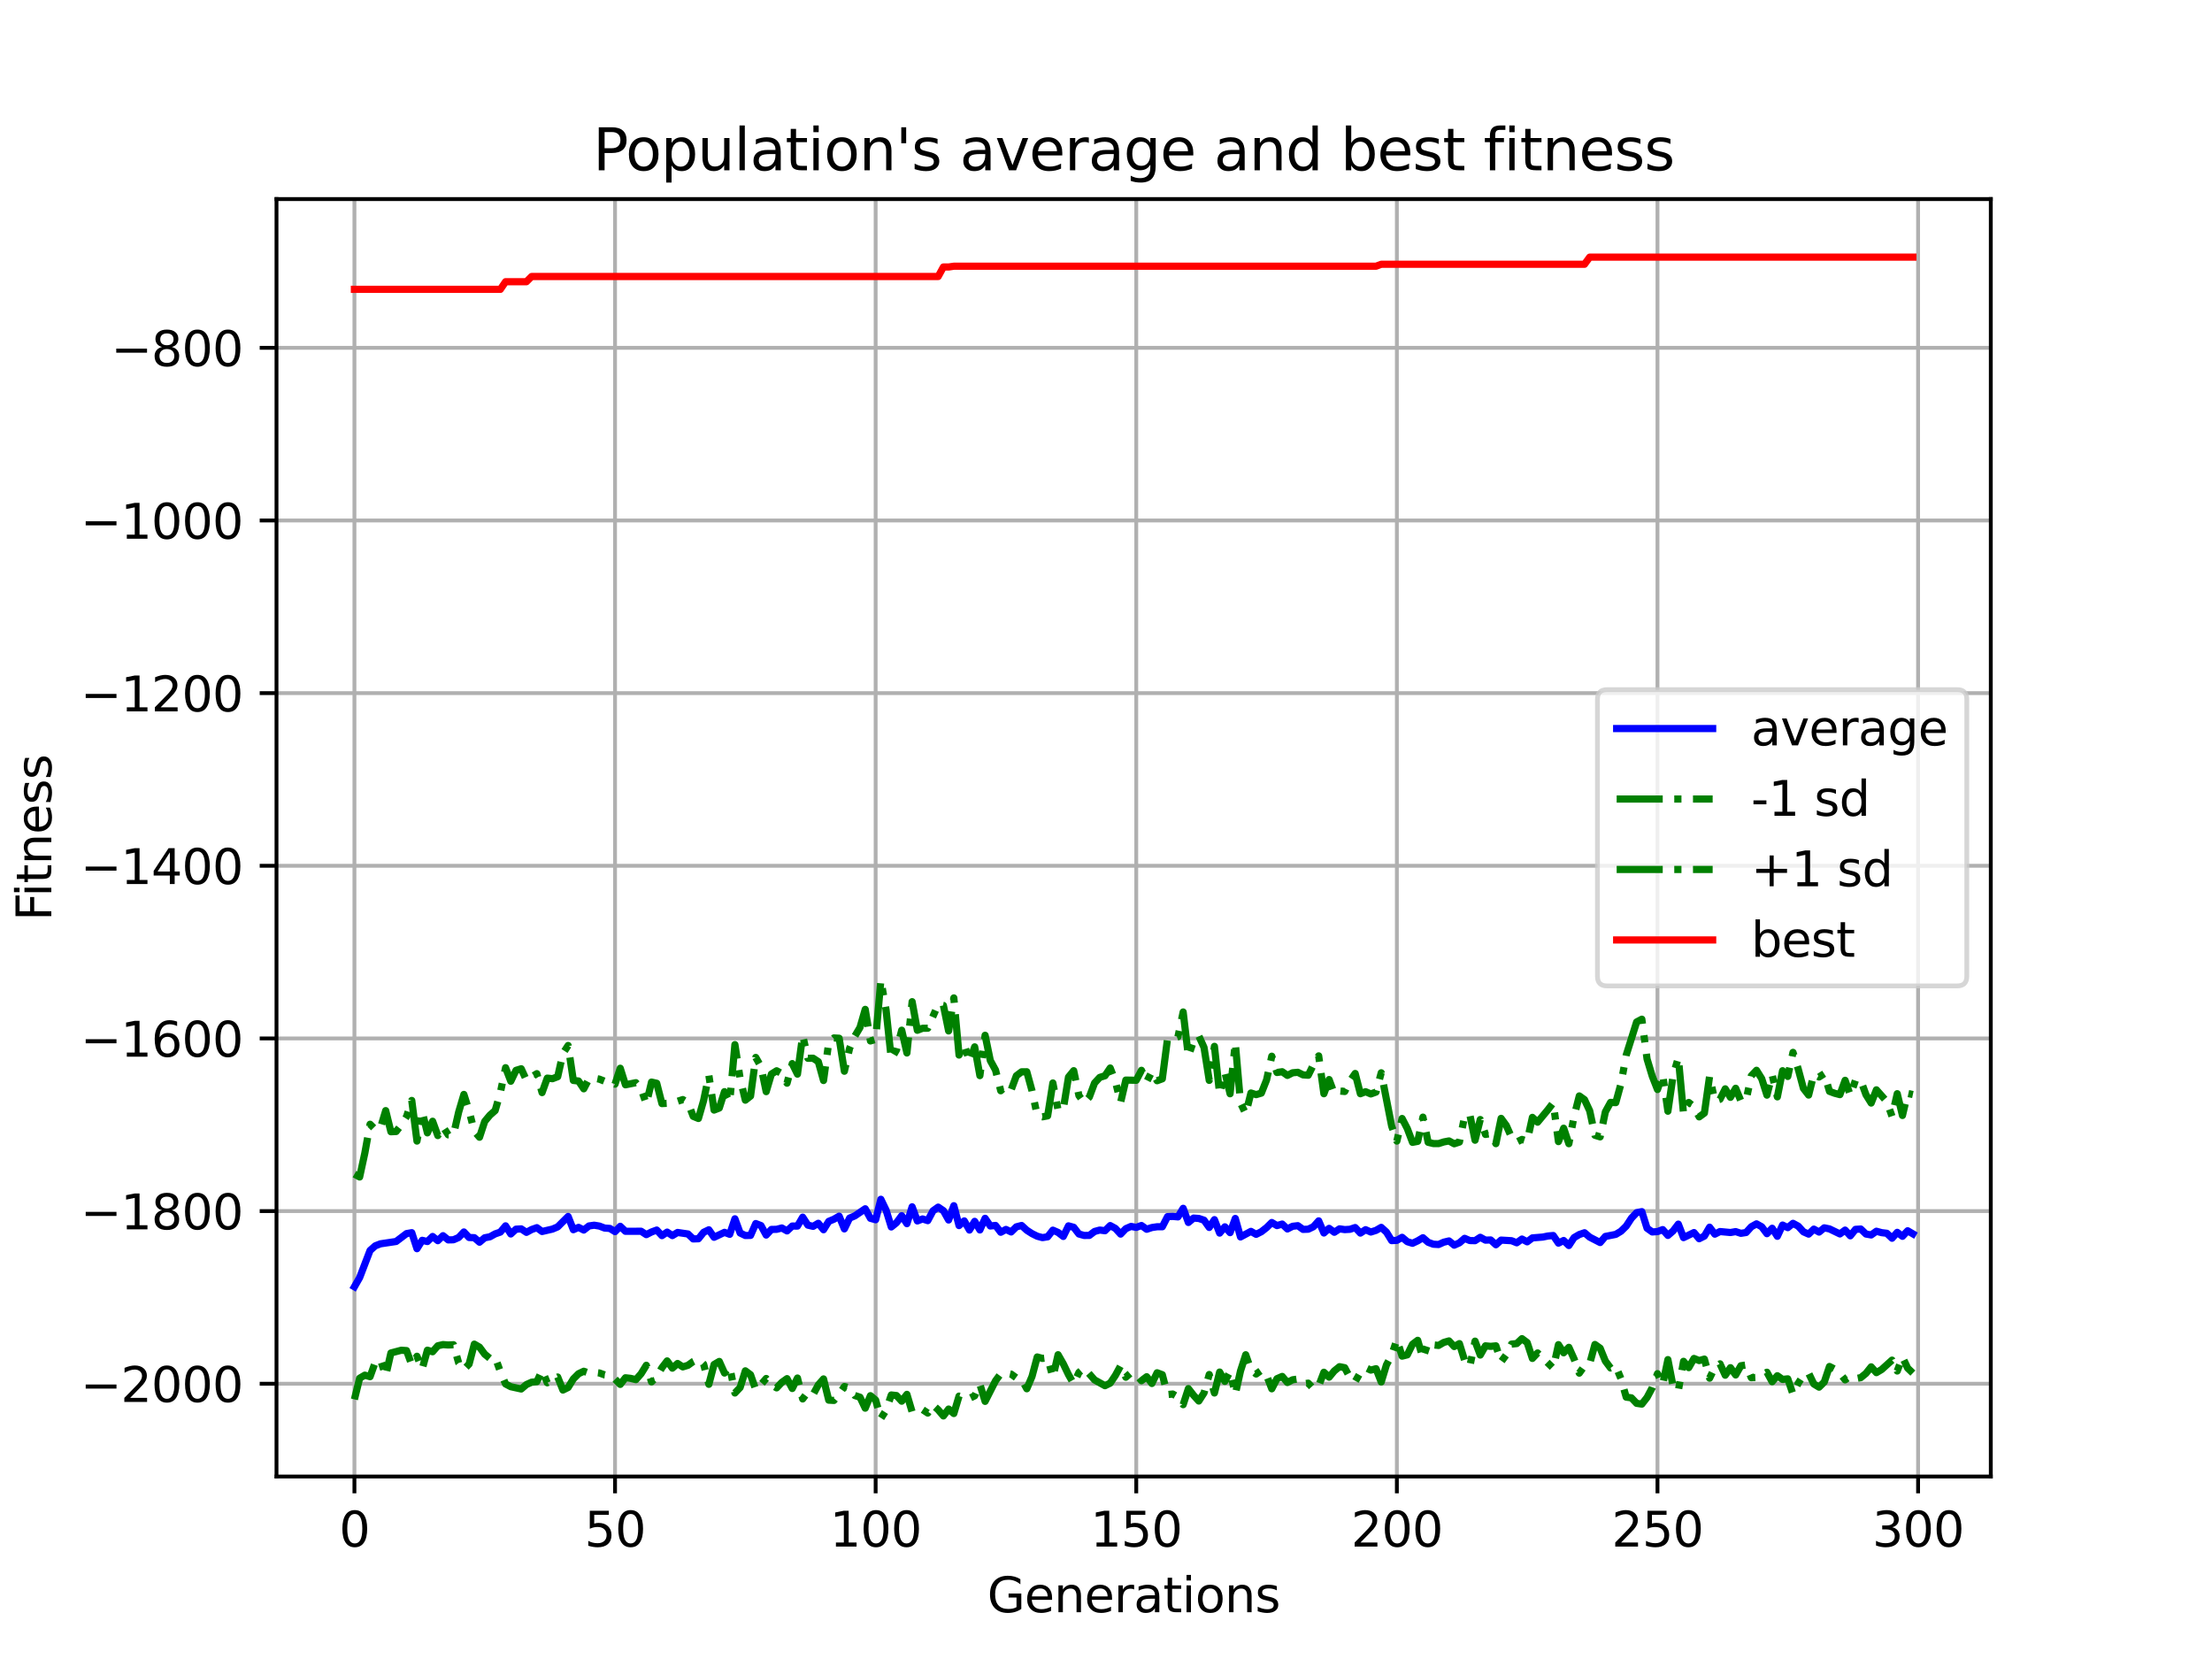 <?xml version="1.0" encoding="utf-8" standalone="no"?>
<!DOCTYPE svg PUBLIC "-//W3C//DTD SVG 1.1//EN"
  "http://www.w3.org/Graphics/SVG/1.1/DTD/svg11.dtd">
<svg xmlns:xlink="http://www.w3.org/1999/xlink" width="460.8pt" height="345.6pt" viewBox="0 0 460.8 345.6" xmlns="http://www.w3.org/2000/svg" version="1.1">
 <defs>
  <style type="text/css">*{stroke-linejoin: round; stroke-linecap: butt}</style>
 </defs>
 <g id="figure_1">
  <g id="patch_1">
   <path d="M 0 345.6 
L 460.8 345.6 
L 460.8 0 
L 0 0 
z
" style="fill: #ffffff"/>
  </g>
  <g id="axes_1">
   <g id="patch_2">
    <path d="M 57.6 307.584 
L 414.72 307.584 
L 414.72 41.472 
L 57.6 41.472 
z
" style="fill: #ffffff"/>
   </g>
   <g id="matplotlib.axis_1">
    <g id="xtick_1">
     <g id="line2d_1">
      <path d="M 73.833 307.584 
L 73.833 41.472 
" clip-path="url(#pfbbfbba1e0)" style="fill: none; stroke: #b0b0b0; stroke-width: 0.8; stroke-linecap: square"/>
     </g>
     <g id="line2d_2">
      <defs>
       <path id="m9f29e72232" d="M 0 0 
L 0 3.5 
" style="stroke: #000000; stroke-width: 0.8"/>
      </defs>
      <g>
       <use xlink:href="#m9f29e72232" x="73.833" y="307.584" style="stroke: #000000; stroke-width: 0.8"/>
      </g>
     </g>
     <g id="text_1">
      <!-- 0 -->
      <g transform="translate(70.651 322.182) scale(0.1 -0.1)">
       <defs>
        <path id="DejaVuSans-30" d="M 2034 4250 
Q 1547 4250 1301 3770 
Q 1056 3291 1056 2328 
Q 1056 1369 1301 889 
Q 1547 409 2034 409 
Q 2525 409 2770 889 
Q 3016 1369 3016 2328 
Q 3016 3291 2770 3770 
Q 2525 4250 2034 4250 
z
M 2034 4750 
Q 2819 4750 3233 4129 
Q 3647 3509 3647 2328 
Q 3647 1150 3233 529 
Q 2819 -91 2034 -91 
Q 1250 -91 836 529 
Q 422 1150 422 2328 
Q 422 3509 836 4129 
Q 1250 4750 2034 4750 
z
" transform="scale(0.016)"/>
       </defs>
       <use xlink:href="#DejaVuSans-30"/>
      </g>
     </g>
    </g>
    <g id="xtick_2">
     <g id="line2d_3">
      <path d="M 128.123 307.584 
L 128.123 41.472 
" clip-path="url(#pfbbfbba1e0)" style="fill: none; stroke: #b0b0b0; stroke-width: 0.8; stroke-linecap: square"/>
     </g>
     <g id="line2d_4">
      <g>
       <use xlink:href="#m9f29e72232" x="128.123" y="307.584" style="stroke: #000000; stroke-width: 0.8"/>
      </g>
     </g>
     <g id="text_2">
      <!-- 50 -->
      <g transform="translate(121.76 322.182) scale(0.1 -0.1)">
       <defs>
        <path id="DejaVuSans-35" d="M 691 4666 
L 3169 4666 
L 3169 4134 
L 1269 4134 
L 1269 2991 
Q 1406 3038 1543 3061 
Q 1681 3084 1819 3084 
Q 2600 3084 3056 2656 
Q 3513 2228 3513 1497 
Q 3513 744 3044 326 
Q 2575 -91 1722 -91 
Q 1428 -91 1123 -41 
Q 819 9 494 109 
L 494 744 
Q 775 591 1075 516 
Q 1375 441 1709 441 
Q 2250 441 2565 725 
Q 2881 1009 2881 1497 
Q 2881 1984 2565 2268 
Q 2250 2553 1709 2553 
Q 1456 2553 1204 2497 
Q 953 2441 691 2322 
L 691 4666 
z
" transform="scale(0.016)"/>
       </defs>
       <use xlink:href="#DejaVuSans-35"/>
       <use xlink:href="#DejaVuSans-30" x="63.623"/>
      </g>
     </g>
    </g>
    <g id="xtick_3">
     <g id="line2d_5">
      <path d="M 182.413 307.584 
L 182.413 41.472 
" clip-path="url(#pfbbfbba1e0)" style="fill: none; stroke: #b0b0b0; stroke-width: 0.8; stroke-linecap: square"/>
     </g>
     <g id="line2d_6">
      <g>
       <use xlink:href="#m9f29e72232" x="182.413" y="307.584" style="stroke: #000000; stroke-width: 0.8"/>
      </g>
     </g>
     <g id="text_3">
      <!-- 100 -->
      <g transform="translate(172.869 322.182) scale(0.1 -0.1)">
       <defs>
        <path id="DejaVuSans-31" d="M 794 531 
L 1825 531 
L 1825 4091 
L 703 3866 
L 703 4441 
L 1819 4666 
L 2450 4666 
L 2450 531 
L 3481 531 
L 3481 0 
L 794 0 
L 794 531 
z
" transform="scale(0.016)"/>
       </defs>
       <use xlink:href="#DejaVuSans-31"/>
       <use xlink:href="#DejaVuSans-30" x="63.623"/>
       <use xlink:href="#DejaVuSans-30" x="127.246"/>
      </g>
     </g>
    </g>
    <g id="xtick_4">
     <g id="line2d_7">
      <path d="M 236.703 307.584 
L 236.703 41.472 
" clip-path="url(#pfbbfbba1e0)" style="fill: none; stroke: #b0b0b0; stroke-width: 0.8; stroke-linecap: square"/>
     </g>
     <g id="line2d_8">
      <g>
       <use xlink:href="#m9f29e72232" x="236.703" y="307.584" style="stroke: #000000; stroke-width: 0.8"/>
      </g>
     </g>
     <g id="text_4">
      <!-- 150 -->
      <g transform="translate(227.159 322.182) scale(0.1 -0.1)">
       <use xlink:href="#DejaVuSans-31"/>
       <use xlink:href="#DejaVuSans-35" x="63.623"/>
       <use xlink:href="#DejaVuSans-30" x="127.246"/>
      </g>
     </g>
    </g>
    <g id="xtick_5">
     <g id="line2d_9">
      <path d="M 290.993 307.584 
L 290.993 41.472 
" clip-path="url(#pfbbfbba1e0)" style="fill: none; stroke: #b0b0b0; stroke-width: 0.8; stroke-linecap: square"/>
     </g>
     <g id="line2d_10">
      <g>
       <use xlink:href="#m9f29e72232" x="290.993" y="307.584" style="stroke: #000000; stroke-width: 0.8"/>
      </g>
     </g>
     <g id="text_5">
      <!-- 200 -->
      <g transform="translate(281.449 322.182) scale(0.1 -0.1)">
       <defs>
        <path id="DejaVuSans-32" d="M 1228 531 
L 3431 531 
L 3431 0 
L 469 0 
L 469 531 
Q 828 903 1448 1529 
Q 2069 2156 2228 2338 
Q 2531 2678 2651 2914 
Q 2772 3150 2772 3378 
Q 2772 3750 2511 3984 
Q 2250 4219 1831 4219 
Q 1534 4219 1204 4116 
Q 875 4013 500 3803 
L 500 4441 
Q 881 4594 1212 4672 
Q 1544 4750 1819 4750 
Q 2544 4750 2975 4387 
Q 3406 4025 3406 3419 
Q 3406 3131 3298 2873 
Q 3191 2616 2906 2266 
Q 2828 2175 2409 1742 
Q 1991 1309 1228 531 
z
" transform="scale(0.016)"/>
       </defs>
       <use xlink:href="#DejaVuSans-32"/>
       <use xlink:href="#DejaVuSans-30" x="63.623"/>
       <use xlink:href="#DejaVuSans-30" x="127.246"/>
      </g>
     </g>
    </g>
    <g id="xtick_6">
     <g id="line2d_11">
      <path d="M 345.283 307.584 
L 345.283 41.472 
" clip-path="url(#pfbbfbba1e0)" style="fill: none; stroke: #b0b0b0; stroke-width: 0.8; stroke-linecap: square"/>
     </g>
     <g id="line2d_12">
      <g>
       <use xlink:href="#m9f29e72232" x="345.283" y="307.584" style="stroke: #000000; stroke-width: 0.8"/>
      </g>
     </g>
     <g id="text_6">
      <!-- 250 -->
      <g transform="translate(335.739 322.182) scale(0.1 -0.1)">
       <use xlink:href="#DejaVuSans-32"/>
       <use xlink:href="#DejaVuSans-35" x="63.623"/>
       <use xlink:href="#DejaVuSans-30" x="127.246"/>
      </g>
     </g>
    </g>
    <g id="xtick_7">
     <g id="line2d_13">
      <path d="M 399.573 307.584 
L 399.573 41.472 
" clip-path="url(#pfbbfbba1e0)" style="fill: none; stroke: #b0b0b0; stroke-width: 0.8; stroke-linecap: square"/>
     </g>
     <g id="line2d_14">
      <g>
       <use xlink:href="#m9f29e72232" x="399.573" y="307.584" style="stroke: #000000; stroke-width: 0.8"/>
      </g>
     </g>
     <g id="text_7">
      <!-- 300 -->
      <g transform="translate(390.029 322.182) scale(0.1 -0.1)">
       <defs>
        <path id="DejaVuSans-33" d="M 2597 2516 
Q 3050 2419 3304 2112 
Q 3559 1806 3559 1356 
Q 3559 666 3084 287 
Q 2609 -91 1734 -91 
Q 1441 -91 1130 -33 
Q 819 25 488 141 
L 488 750 
Q 750 597 1062 519 
Q 1375 441 1716 441 
Q 2309 441 2620 675 
Q 2931 909 2931 1356 
Q 2931 1769 2642 2001 
Q 2353 2234 1838 2234 
L 1294 2234 
L 1294 2753 
L 1863 2753 
Q 2328 2753 2575 2939 
Q 2822 3125 2822 3475 
Q 2822 3834 2567 4026 
Q 2313 4219 1838 4219 
Q 1578 4219 1281 4162 
Q 984 4106 628 3988 
L 628 4550 
Q 988 4650 1302 4700 
Q 1616 4750 1894 4750 
Q 2613 4750 3031 4423 
Q 3450 4097 3450 3541 
Q 3450 3153 3228 2886 
Q 3006 2619 2597 2516 
z
" transform="scale(0.016)"/>
       </defs>
       <use xlink:href="#DejaVuSans-33"/>
       <use xlink:href="#DejaVuSans-30" x="63.623"/>
       <use xlink:href="#DejaVuSans-30" x="127.246"/>
      </g>
     </g>
    </g>
    <g id="text_8">
     <!-- Generations -->
     <g transform="translate(205.662 335.861) scale(0.1 -0.1)">
      <defs>
       <path id="DejaVuSans-47" d="M 3809 666 
L 3809 1919 
L 2778 1919 
L 2778 2438 
L 4434 2438 
L 4434 434 
Q 4069 175 3628 42 
Q 3188 -91 2688 -91 
Q 1594 -91 976 548 
Q 359 1188 359 2328 
Q 359 3472 976 4111 
Q 1594 4750 2688 4750 
Q 3144 4750 3555 4637 
Q 3966 4525 4313 4306 
L 4313 3634 
Q 3963 3931 3569 4081 
Q 3175 4231 2741 4231 
Q 1884 4231 1454 3753 
Q 1025 3275 1025 2328 
Q 1025 1384 1454 906 
Q 1884 428 2741 428 
Q 3075 428 3337 486 
Q 3600 544 3809 666 
z
" transform="scale(0.016)"/>
       <path id="DejaVuSans-65" d="M 3597 1894 
L 3597 1613 
L 953 1613 
Q 991 1019 1311 708 
Q 1631 397 2203 397 
Q 2534 397 2845 478 
Q 3156 559 3463 722 
L 3463 178 
Q 3153 47 2828 -22 
Q 2503 -91 2169 -91 
Q 1331 -91 842 396 
Q 353 884 353 1716 
Q 353 2575 817 3079 
Q 1281 3584 2069 3584 
Q 2775 3584 3186 3129 
Q 3597 2675 3597 1894 
z
M 3022 2063 
Q 3016 2534 2758 2815 
Q 2500 3097 2075 3097 
Q 1594 3097 1305 2825 
Q 1016 2553 972 2059 
L 3022 2063 
z
" transform="scale(0.016)"/>
       <path id="DejaVuSans-6e" d="M 3513 2113 
L 3513 0 
L 2938 0 
L 2938 2094 
Q 2938 2591 2744 2837 
Q 2550 3084 2163 3084 
Q 1697 3084 1428 2787 
Q 1159 2491 1159 1978 
L 1159 0 
L 581 0 
L 581 3500 
L 1159 3500 
L 1159 2956 
Q 1366 3272 1645 3428 
Q 1925 3584 2291 3584 
Q 2894 3584 3203 3211 
Q 3513 2838 3513 2113 
z
" transform="scale(0.016)"/>
       <path id="DejaVuSans-72" d="M 2631 2963 
Q 2534 3019 2420 3045 
Q 2306 3072 2169 3072 
Q 1681 3072 1420 2755 
Q 1159 2438 1159 1844 
L 1159 0 
L 581 0 
L 581 3500 
L 1159 3500 
L 1159 2956 
Q 1341 3275 1631 3429 
Q 1922 3584 2338 3584 
Q 2397 3584 2469 3576 
Q 2541 3569 2628 3553 
L 2631 2963 
z
" transform="scale(0.016)"/>
       <path id="DejaVuSans-61" d="M 2194 1759 
Q 1497 1759 1228 1600 
Q 959 1441 959 1056 
Q 959 750 1161 570 
Q 1363 391 1709 391 
Q 2188 391 2477 730 
Q 2766 1069 2766 1631 
L 2766 1759 
L 2194 1759 
z
M 3341 1997 
L 3341 0 
L 2766 0 
L 2766 531 
Q 2569 213 2275 61 
Q 1981 -91 1556 -91 
Q 1019 -91 701 211 
Q 384 513 384 1019 
Q 384 1609 779 1909 
Q 1175 2209 1959 2209 
L 2766 2209 
L 2766 2266 
Q 2766 2663 2505 2880 
Q 2244 3097 1772 3097 
Q 1472 3097 1187 3025 
Q 903 2953 641 2809 
L 641 3341 
Q 956 3463 1253 3523 
Q 1550 3584 1831 3584 
Q 2591 3584 2966 3190 
Q 3341 2797 3341 1997 
z
" transform="scale(0.016)"/>
       <path id="DejaVuSans-74" d="M 1172 4494 
L 1172 3500 
L 2356 3500 
L 2356 3053 
L 1172 3053 
L 1172 1153 
Q 1172 725 1289 603 
Q 1406 481 1766 481 
L 2356 481 
L 2356 0 
L 1766 0 
Q 1100 0 847 248 
Q 594 497 594 1153 
L 594 3053 
L 172 3053 
L 172 3500 
L 594 3500 
L 594 4494 
L 1172 4494 
z
" transform="scale(0.016)"/>
       <path id="DejaVuSans-69" d="M 603 3500 
L 1178 3500 
L 1178 0 
L 603 0 
L 603 3500 
z
M 603 4863 
L 1178 4863 
L 1178 4134 
L 603 4134 
L 603 4863 
z
" transform="scale(0.016)"/>
       <path id="DejaVuSans-6f" d="M 1959 3097 
Q 1497 3097 1228 2736 
Q 959 2375 959 1747 
Q 959 1119 1226 758 
Q 1494 397 1959 397 
Q 2419 397 2687 759 
Q 2956 1122 2956 1747 
Q 2956 2369 2687 2733 
Q 2419 3097 1959 3097 
z
M 1959 3584 
Q 2709 3584 3137 3096 
Q 3566 2609 3566 1747 
Q 3566 888 3137 398 
Q 2709 -91 1959 -91 
Q 1206 -91 779 398 
Q 353 888 353 1747 
Q 353 2609 779 3096 
Q 1206 3584 1959 3584 
z
" transform="scale(0.016)"/>
       <path id="DejaVuSans-73" d="M 2834 3397 
L 2834 2853 
Q 2591 2978 2328 3040 
Q 2066 3103 1784 3103 
Q 1356 3103 1142 2972 
Q 928 2841 928 2578 
Q 928 2378 1081 2264 
Q 1234 2150 1697 2047 
L 1894 2003 
Q 2506 1872 2764 1633 
Q 3022 1394 3022 966 
Q 3022 478 2636 193 
Q 2250 -91 1575 -91 
Q 1294 -91 989 -36 
Q 684 19 347 128 
L 347 722 
Q 666 556 975 473 
Q 1284 391 1588 391 
Q 1994 391 2212 530 
Q 2431 669 2431 922 
Q 2431 1156 2273 1281 
Q 2116 1406 1581 1522 
L 1381 1569 
Q 847 1681 609 1914 
Q 372 2147 372 2553 
Q 372 3047 722 3315 
Q 1072 3584 1716 3584 
Q 2034 3584 2315 3537 
Q 2597 3491 2834 3397 
z
" transform="scale(0.016)"/>
      </defs>
      <use xlink:href="#DejaVuSans-47"/>
      <use xlink:href="#DejaVuSans-65" x="77.49"/>
      <use xlink:href="#DejaVuSans-6e" x="139.014"/>
      <use xlink:href="#DejaVuSans-65" x="202.393"/>
      <use xlink:href="#DejaVuSans-72" x="263.916"/>
      <use xlink:href="#DejaVuSans-61" x="305.029"/>
      <use xlink:href="#DejaVuSans-74" x="366.309"/>
      <use xlink:href="#DejaVuSans-69" x="405.518"/>
      <use xlink:href="#DejaVuSans-6f" x="433.301"/>
      <use xlink:href="#DejaVuSans-6e" x="494.482"/>
      <use xlink:href="#DejaVuSans-73" x="557.861"/>
     </g>
    </g>
   </g>
   <g id="matplotlib.axis_2">
    <g id="ytick_1">
     <g id="line2d_15">
      <path d="M 57.6 288.255 
L 414.72 288.255 
" clip-path="url(#pfbbfbba1e0)" style="fill: none; stroke: #b0b0b0; stroke-width: 0.8; stroke-linecap: square"/>
     </g>
     <g id="line2d_16">
      <defs>
       <path id="m3d95302b62" d="M 0 0 
L -3.5 0 
" style="stroke: #000000; stroke-width: 0.8"/>
      </defs>
      <g>
       <use xlink:href="#m3d95302b62" x="57.6" y="288.255" style="stroke: #000000; stroke-width: 0.8"/>
      </g>
     </g>
     <g id="text_9">
      <!-- −2000 -->
      <g transform="translate(16.77 292.054) scale(0.1 -0.1)">
       <defs>
        <path id="DejaVuSans-2212" d="M 678 2272 
L 4684 2272 
L 4684 1741 
L 678 1741 
L 678 2272 
z
" transform="scale(0.016)"/>
       </defs>
       <use xlink:href="#DejaVuSans-2212"/>
       <use xlink:href="#DejaVuSans-32" x="83.789"/>
       <use xlink:href="#DejaVuSans-30" x="147.412"/>
       <use xlink:href="#DejaVuSans-30" x="211.035"/>
       <use xlink:href="#DejaVuSans-30" x="274.658"/>
      </g>
     </g>
    </g>
    <g id="ytick_2">
     <g id="line2d_17">
      <path d="M 57.6 252.289 
L 414.72 252.289 
" clip-path="url(#pfbbfbba1e0)" style="fill: none; stroke: #b0b0b0; stroke-width: 0.8; stroke-linecap: square"/>
     </g>
     <g id="line2d_18">
      <g>
       <use xlink:href="#m3d95302b62" x="57.6" y="252.289" style="stroke: #000000; stroke-width: 0.8"/>
      </g>
     </g>
     <g id="text_10">
      <!-- −1800 -->
      <g transform="translate(16.77 256.088) scale(0.1 -0.1)">
       <defs>
        <path id="DejaVuSans-38" d="M 2034 2216 
Q 1584 2216 1326 1975 
Q 1069 1734 1069 1313 
Q 1069 891 1326 650 
Q 1584 409 2034 409 
Q 2484 409 2743 651 
Q 3003 894 3003 1313 
Q 3003 1734 2745 1975 
Q 2488 2216 2034 2216 
z
M 1403 2484 
Q 997 2584 770 2862 
Q 544 3141 544 3541 
Q 544 4100 942 4425 
Q 1341 4750 2034 4750 
Q 2731 4750 3128 4425 
Q 3525 4100 3525 3541 
Q 3525 3141 3298 2862 
Q 3072 2584 2669 2484 
Q 3125 2378 3379 2068 
Q 3634 1759 3634 1313 
Q 3634 634 3220 271 
Q 2806 -91 2034 -91 
Q 1263 -91 848 271 
Q 434 634 434 1313 
Q 434 1759 690 2068 
Q 947 2378 1403 2484 
z
M 1172 3481 
Q 1172 3119 1398 2916 
Q 1625 2713 2034 2713 
Q 2441 2713 2670 2916 
Q 2900 3119 2900 3481 
Q 2900 3844 2670 4047 
Q 2441 4250 2034 4250 
Q 1625 4250 1398 4047 
Q 1172 3844 1172 3481 
z
" transform="scale(0.016)"/>
       </defs>
       <use xlink:href="#DejaVuSans-2212"/>
       <use xlink:href="#DejaVuSans-31" x="83.789"/>
       <use xlink:href="#DejaVuSans-38" x="147.412"/>
       <use xlink:href="#DejaVuSans-30" x="211.035"/>
       <use xlink:href="#DejaVuSans-30" x="274.658"/>
      </g>
     </g>
    </g>
    <g id="ytick_3">
     <g id="line2d_19">
      <path d="M 57.6 216.323 
L 414.72 216.323 
" clip-path="url(#pfbbfbba1e0)" style="fill: none; stroke: #b0b0b0; stroke-width: 0.8; stroke-linecap: square"/>
     </g>
     <g id="line2d_20">
      <g>
       <use xlink:href="#m3d95302b62" x="57.6" y="216.323" style="stroke: #000000; stroke-width: 0.8"/>
      </g>
     </g>
     <g id="text_11">
      <!-- −1600 -->
      <g transform="translate(16.77 220.122) scale(0.1 -0.1)">
       <defs>
        <path id="DejaVuSans-36" d="M 2113 2584 
Q 1688 2584 1439 2293 
Q 1191 2003 1191 1497 
Q 1191 994 1439 701 
Q 1688 409 2113 409 
Q 2538 409 2786 701 
Q 3034 994 3034 1497 
Q 3034 2003 2786 2293 
Q 2538 2584 2113 2584 
z
M 3366 4563 
L 3366 3988 
Q 3128 4100 2886 4159 
Q 2644 4219 2406 4219 
Q 1781 4219 1451 3797 
Q 1122 3375 1075 2522 
Q 1259 2794 1537 2939 
Q 1816 3084 2150 3084 
Q 2853 3084 3261 2657 
Q 3669 2231 3669 1497 
Q 3669 778 3244 343 
Q 2819 -91 2113 -91 
Q 1303 -91 875 529 
Q 447 1150 447 2328 
Q 447 3434 972 4092 
Q 1497 4750 2381 4750 
Q 2619 4750 2861 4703 
Q 3103 4656 3366 4563 
z
" transform="scale(0.016)"/>
       </defs>
       <use xlink:href="#DejaVuSans-2212"/>
       <use xlink:href="#DejaVuSans-31" x="83.789"/>
       <use xlink:href="#DejaVuSans-36" x="147.412"/>
       <use xlink:href="#DejaVuSans-30" x="211.035"/>
       <use xlink:href="#DejaVuSans-30" x="274.658"/>
      </g>
     </g>
    </g>
    <g id="ytick_4">
     <g id="line2d_21">
      <path d="M 57.6 180.357 
L 414.72 180.357 
" clip-path="url(#pfbbfbba1e0)" style="fill: none; stroke: #b0b0b0; stroke-width: 0.8; stroke-linecap: square"/>
     </g>
     <g id="line2d_22">
      <g>
       <use xlink:href="#m3d95302b62" x="57.6" y="180.357" style="stroke: #000000; stroke-width: 0.8"/>
      </g>
     </g>
     <g id="text_12">
      <!-- −1400 -->
      <g transform="translate(16.77 184.156) scale(0.1 -0.1)">
       <defs>
        <path id="DejaVuSans-34" d="M 2419 4116 
L 825 1625 
L 2419 1625 
L 2419 4116 
z
M 2253 4666 
L 3047 4666 
L 3047 1625 
L 3713 1625 
L 3713 1100 
L 3047 1100 
L 3047 0 
L 2419 0 
L 2419 1100 
L 313 1100 
L 313 1709 
L 2253 4666 
z
" transform="scale(0.016)"/>
       </defs>
       <use xlink:href="#DejaVuSans-2212"/>
       <use xlink:href="#DejaVuSans-31" x="83.789"/>
       <use xlink:href="#DejaVuSans-34" x="147.412"/>
       <use xlink:href="#DejaVuSans-30" x="211.035"/>
       <use xlink:href="#DejaVuSans-30" x="274.658"/>
      </g>
     </g>
    </g>
    <g id="ytick_5">
     <g id="line2d_23">
      <path d="M 57.6 144.391 
L 414.72 144.391 
" clip-path="url(#pfbbfbba1e0)" style="fill: none; stroke: #b0b0b0; stroke-width: 0.8; stroke-linecap: square"/>
     </g>
     <g id="line2d_24">
      <g>
       <use xlink:href="#m3d95302b62" x="57.6" y="144.391" style="stroke: #000000; stroke-width: 0.8"/>
      </g>
     </g>
     <g id="text_13">
      <!-- −1200 -->
      <g transform="translate(16.77 148.19) scale(0.1 -0.1)">
       <use xlink:href="#DejaVuSans-2212"/>
       <use xlink:href="#DejaVuSans-31" x="83.789"/>
       <use xlink:href="#DejaVuSans-32" x="147.412"/>
       <use xlink:href="#DejaVuSans-30" x="211.035"/>
       <use xlink:href="#DejaVuSans-30" x="274.658"/>
      </g>
     </g>
    </g>
    <g id="ytick_6">
     <g id="line2d_25">
      <path d="M 57.6 108.425 
L 414.72 108.425 
" clip-path="url(#pfbbfbba1e0)" style="fill: none; stroke: #b0b0b0; stroke-width: 0.8; stroke-linecap: square"/>
     </g>
     <g id="line2d_26">
      <g>
       <use xlink:href="#m3d95302b62" x="57.6" y="108.425" style="stroke: #000000; stroke-width: 0.8"/>
      </g>
     </g>
     <g id="text_14">
      <!-- −1000 -->
      <g transform="translate(16.77 112.224) scale(0.1 -0.1)">
       <use xlink:href="#DejaVuSans-2212"/>
       <use xlink:href="#DejaVuSans-31" x="83.789"/>
       <use xlink:href="#DejaVuSans-30" x="147.412"/>
       <use xlink:href="#DejaVuSans-30" x="211.035"/>
       <use xlink:href="#DejaVuSans-30" x="274.658"/>
      </g>
     </g>
    </g>
    <g id="ytick_7">
     <g id="line2d_27">
      <path d="M 57.6 72.459 
L 414.72 72.459 
" clip-path="url(#pfbbfbba1e0)" style="fill: none; stroke: #b0b0b0; stroke-width: 0.8; stroke-linecap: square"/>
     </g>
     <g id="line2d_28">
      <g>
       <use xlink:href="#m3d95302b62" x="57.6" y="72.459" style="stroke: #000000; stroke-width: 0.8"/>
      </g>
     </g>
     <g id="text_15">
      <!-- −800 -->
      <g transform="translate(23.133 76.258) scale(0.1 -0.1)">
       <use xlink:href="#DejaVuSans-2212"/>
       <use xlink:href="#DejaVuSans-38" x="83.789"/>
       <use xlink:href="#DejaVuSans-30" x="147.412"/>
       <use xlink:href="#DejaVuSans-30" x="211.035"/>
      </g>
     </g>
    </g>
    <g id="text_16">
     <!-- Fitness -->
     <g transform="translate(10.691 191.845) rotate(-90) scale(0.1 -0.1)">
      <defs>
       <path id="DejaVuSans-46" d="M 628 4666 
L 3309 4666 
L 3309 4134 
L 1259 4134 
L 1259 2759 
L 3109 2759 
L 3109 2228 
L 1259 2228 
L 1259 0 
L 628 0 
L 628 4666 
z
" transform="scale(0.016)"/>
      </defs>
      <use xlink:href="#DejaVuSans-46"/>
      <use xlink:href="#DejaVuSans-69" x="50.27"/>
      <use xlink:href="#DejaVuSans-74" x="78.053"/>
      <use xlink:href="#DejaVuSans-6e" x="117.262"/>
      <use xlink:href="#DejaVuSans-65" x="180.641"/>
      <use xlink:href="#DejaVuSans-73" x="242.164"/>
      <use xlink:href="#DejaVuSans-73" x="294.264"/>
     </g>
    </g>
   </g>
   <g id="line2d_29">
    <path d="M 73.833 268.051 
L 74.919 266.151 
L 77.09 260.495 
L 78.176 259.53 
L 79.262 259.109 
L 82.519 258.623 
L 84.691 256.981 
L 85.777 256.787 
L 86.862 260.122 
L 87.948 258.382 
L 89.034 258.635 
L 90.12 257.583 
L 91.206 258.455 
L 92.291 257.417 
L 93.377 258.295 
L 94.463 258.268 
L 95.549 257.793 
L 96.635 256.64 
L 97.72 257.793 
L 98.806 257.832 
L 99.892 258.773 
L 100.978 257.853 
L 102.064 257.645 
L 103.149 257.04 
L 104.235 256.665 
L 105.321 255.364 
L 106.407 257.06 
L 107.493 256.061 
L 108.578 255.998 
L 109.664 256.723 
L 110.75 256.132 
L 111.836 255.749 
L 112.922 256.544 
L 115.093 256.04 
L 116.179 255.577 
L 118.351 253.414 
L 119.436 256.168 
L 120.522 255.683 
L 121.608 256.239 
L 122.694 255.388 
L 123.78 255.232 
L 124.865 255.413 
L 125.951 255.827 
L 127.037 255.903 
L 128.123 256.57 
L 129.209 255.465 
L 130.294 256.499 
L 133.552 256.492 
L 134.638 257.197 
L 135.723 256.644 
L 136.809 256.243 
L 137.895 257.405 
L 138.981 256.672 
L 140.067 257.395 
L 141.152 256.744 
L 143.324 257.061 
L 144.41 258.092 
L 145.496 258.054 
L 146.581 256.708 
L 147.667 256.188 
L 148.753 257.747 
L 150.925 256.72 
L 152.01 257.13 
L 153.096 253.899 
L 154.182 256.854 
L 155.268 257.377 
L 156.354 257.357 
L 157.439 254.891 
L 158.525 255.309 
L 159.611 257.285 
L 160.697 256.113 
L 161.783 256.091 
L 162.868 255.812 
L 163.954 256.422 
L 165.04 255.408 
L 166.126 255.415 
L 167.212 253.559 
L 168.297 255.217 
L 169.383 255.474 
L 170.469 254.832 
L 171.555 256.174 
L 172.641 254.432 
L 173.726 253.979 
L 174.812 253.349 
L 175.898 255.998 
L 176.984 253.754 
L 178.07 253.291 
L 180.241 251.81 
L 181.327 253.797 
L 182.413 254.093 
L 183.499 249.831 
L 184.584 252.09 
L 185.67 255.599 
L 186.756 254.722 
L 187.842 253.254 
L 188.928 254.913 
L 190.013 251.4 
L 191.099 254.344 
L 192.185 253.928 
L 193.271 254.28 
L 194.357 252.241 
L 195.442 251.465 
L 196.528 252.205 
L 197.614 254.148 
L 198.7 251.173 
L 199.786 255.311 
L 200.871 254.338 
L 201.957 256.241 
L 203.043 254.43 
L 204.129 256.221 
L 205.215 253.799 
L 206.3 255.396 
L 207.386 255.282 
L 208.472 256.702 
L 209.558 256.115 
L 210.644 256.637 
L 211.729 255.571 
L 212.815 255.291 
L 213.901 256.286 
L 214.987 256.985 
L 216.073 257.526 
L 217.158 257.818 
L 218.244 257.649 
L 219.33 256.266 
L 220.416 256.737 
L 221.502 257.575 
L 222.587 255.369 
L 223.673 255.668 
L 224.759 257.063 
L 225.845 257.369 
L 226.931 257.358 
L 228.016 256.537 
L 229.102 256.242 
L 230.188 256.383 
L 231.274 255.309 
L 232.36 255.904 
L 233.445 257.086 
L 234.531 255.953 
L 235.617 255.484 
L 236.703 255.691 
L 237.789 255.295 
L 238.875 256.078 
L 239.96 255.718 
L 241.046 255.555 
L 242.132 255.556 
L 243.218 253.443 
L 244.304 253.402 
L 245.389 253.5 
L 246.475 251.715 
L 247.561 254.663 
L 248.647 253.748 
L 249.733 253.827 
L 250.818 254.187 
L 251.904 255.7 
L 252.99 254.079 
L 254.076 256.877 
L 255.162 255.568 
L 256.247 256.781 
L 257.333 253.828 
L 258.419 257.679 
L 260.591 256.517 
L 261.676 257.134 
L 262.762 256.588 
L 263.848 255.738 
L 264.934 254.671 
L 266.02 255.313 
L 267.105 254.995 
L 268.191 256.014 
L 269.277 255.458 
L 270.363 255.329 
L 271.449 256.104 
L 272.534 256.066 
L 273.62 255.543 
L 274.706 254.329 
L 275.792 256.854 
L 276.878 255.891 
L 277.963 256.704 
L 279.049 255.991 
L 280.135 256.148 
L 281.221 256.086 
L 282.307 255.722 
L 283.392 256.876 
L 284.478 256.166 
L 285.564 256.655 
L 286.65 256.311 
L 287.736 255.686 
L 288.821 256.674 
L 289.907 258.44 
L 290.993 258.39 
L 292.079 257.756 
L 293.165 258.666 
L 294.25 259.003 
L 295.336 258.488 
L 296.422 257.842 
L 297.508 258.792 
L 298.594 259.193 
L 299.679 259.256 
L 300.765 258.769 
L 301.851 258.508 
L 302.937 259.389 
L 304.023 258.908 
L 305.108 257.97 
L 306.194 258.431 
L 307.28 258.455 
L 308.366 257.752 
L 309.452 258.343 
L 310.537 258.307 
L 311.623 259.305 
L 312.709 258.335 
L 314.881 258.461 
L 315.966 258.894 
L 317.052 258.117 
L 318.138 258.695 
L 319.224 257.878 
L 321.395 257.701 
L 322.481 257.479 
L 323.567 257.379 
L 324.653 258.967 
L 325.739 258.419 
L 326.824 259.464 
L 327.91 257.813 
L 328.996 257.176 
L 330.082 256.804 
L 331.168 257.725 
L 333.339 258.843 
L 334.425 257.574 
L 336.597 257.143 
L 337.682 256.488 
L 338.768 255.425 
L 339.854 253.768 
L 340.94 252.617 
L 342.026 252.408 
L 343.111 255.859 
L 344.197 256.637 
L 345.283 256.565 
L 346.369 256.147 
L 347.455 257.36 
L 348.54 256.429 
L 349.626 255.008 
L 350.712 257.818 
L 352.884 256.765 
L 353.969 258.049 
L 355.055 257.499 
L 356.141 255.649 
L 357.227 257.099 
L 358.313 256.554 
L 360.484 256.756 
L 361.57 256.567 
L 362.656 256.924 
L 363.742 256.755 
L 364.827 255.556 
L 365.913 254.953 
L 366.999 255.562 
L 368.085 256.999 
L 369.171 255.871 
L 370.256 257.544 
L 371.342 255.205 
L 372.428 255.739 
L 373.514 254.843 
L 374.6 255.429 
L 375.685 256.609 
L 376.771 257.088 
L 377.857 256.049 
L 378.943 256.665 
L 380.029 255.779 
L 381.114 256.005 
L 383.286 257.052 
L 384.372 256.253 
L 385.458 257.443 
L 386.543 256.096 
L 387.629 256.029 
L 388.715 257.072 
L 389.801 257.263 
L 390.887 256.489 
L 391.972 256.783 
L 393.058 256.914 
L 394.144 257.947 
L 395.23 256.722 
L 396.316 257.545 
L 397.401 256.392 
L 398.487 257.029 
L 398.487 257.029 
" clip-path="url(#pfbbfbba1e0)" style="fill: none; stroke: #0000ff; stroke-width: 1.5; stroke-linecap: square"/>
   </g>
   <g id="line2d_30">
    <path d="M 73.833 291.518 
L 74.919 287.111 
L 76.004 286.47 
L 77.09 286.789 
L 78.176 283.769 
L 79.262 283.26 
L 80.348 286.608 
L 81.433 281.849 
L 83.605 281.278 
L 84.691 281.352 
L 85.777 284.33 
L 86.862 282.537 
L 87.948 285.192 
L 89.034 281.273 
L 90.12 281.591 
L 91.206 280.349 
L 92.291 280.103 
L 93.377 280.188 
L 94.463 280.132 
L 95.549 283.924 
L 96.635 285.291 
L 97.72 284.165 
L 98.806 280.009 
L 99.892 280.638 
L 100.978 282.103 
L 102.064 282.987 
L 103.149 282.732 
L 104.235 285.738 
L 105.321 288.306 
L 106.407 288.877 
L 108.578 289.354 
L 109.664 288.428 
L 110.75 287.939 
L 111.836 287.833 
L 112.922 285.479 
L 114.007 288.053 
L 115.093 287.368 
L 116.179 286.859 
L 117.265 289.572 
L 118.351 289.035 
L 119.436 287.261 
L 120.522 286.172 
L 121.608 285.66 
L 122.694 286.036 
L 123.78 285.872 
L 124.865 286.017 
L 125.951 286.412 
L 127.037 286.532 
L 128.123 287.301 
L 129.209 288.395 
L 130.294 287.016 
L 131.38 287.14 
L 132.466 287.409 
L 133.552 286.17 
L 134.638 284.413 
L 135.723 287.872 
L 136.809 286.821 
L 137.895 284.912 
L 138.981 283.503 
L 140.067 285.013 
L 141.152 284.039 
L 142.238 284.748 
L 143.324 284.411 
L 144.41 283.627 
L 145.496 283.106 
L 146.581 284.182 
L 147.667 288.378 
L 148.753 284.247 
L 149.839 283.611 
L 150.925 286.028 
L 152.01 284.687 
L 153.096 290.186 
L 154.182 289.041 
L 155.268 285.569 
L 156.354 286.384 
L 157.439 289.499 
L 158.525 288.428 
L 159.611 287.162 
L 160.697 288.478 
L 161.783 289.119 
L 162.868 287.975 
L 163.954 287.197 
L 165.04 289.249 
L 166.126 287.068 
L 167.212 291.423 
L 168.297 289.975 
L 169.383 290.501 
L 170.469 288.496 
L 171.555 287.256 
L 172.641 291.675 
L 173.726 291.736 
L 174.812 290.411 
L 175.898 288.839 
L 176.984 289.118 
L 178.07 290.713 
L 179.155 291.064 
L 180.241 293.349 
L 181.327 290.746 
L 182.413 291.66 
L 183.499 295.488 
L 184.584 293.796 
L 185.67 290.601 
L 186.756 290.717 
L 187.842 291.896 
L 188.928 290.474 
L 190.013 294.131 
L 191.099 294.061 
L 192.185 293.647 
L 193.271 294.364 
L 194.357 292.702 
L 195.442 293.686 
L 196.528 294.966 
L 197.614 293.531 
L 198.7 294.464 
L 199.786 290.835 
L 200.871 291.137 
L 201.957 291.305 
L 203.043 290.781 
L 204.129 288.366 
L 205.215 291.931 
L 207.386 287.648 
L 208.472 286.178 
L 209.558 285.993 
L 210.644 286.253 
L 211.729 287.044 
L 212.815 287.304 
L 213.901 289.306 
L 214.987 286.746 
L 216.073 282.681 
L 217.158 282.981 
L 218.244 282.848 
L 219.33 286.931 
L 220.416 282.209 
L 221.502 284.11 
L 222.587 286.368 
L 223.673 288.293 
L 224.759 285.908 
L 225.845 284.985 
L 228.016 287.461 
L 230.188 288.666 
L 231.274 288.133 
L 232.36 286.518 
L 233.445 284.52 
L 234.531 286.904 
L 235.617 285.947 
L 236.703 286.342 
L 237.789 287.624 
L 238.875 286.797 
L 239.96 288.201 
L 241.046 285.974 
L 242.132 286.376 
L 243.218 290.512 
L 244.304 290.404 
L 245.389 291.016 
L 246.475 292.616 
L 247.561 289.272 
L 248.647 290.668 
L 249.733 291.859 
L 250.818 290.174 
L 251.904 286.335 
L 252.99 290.184 
L 254.076 285.822 
L 255.162 287.768 
L 256.247 285.708 
L 257.333 290.454 
L 258.419 285.593 
L 259.505 282.219 
L 260.591 285.344 
L 261.676 286.234 
L 262.762 285.462 
L 263.848 286.506 
L 264.934 289.312 
L 266.02 287.206 
L 267.105 286.732 
L 268.191 288 
L 269.277 287.437 
L 270.363 287.277 
L 271.449 288.292 
L 272.534 288.139 
L 273.62 289.312 
L 274.706 288.7 
L 275.792 285.865 
L 276.878 286.891 
L 277.963 285.582 
L 279.049 284.703 
L 280.135 284.919 
L 281.221 286.984 
L 282.307 287.821 
L 283.392 285.908 
L 284.478 284.91 
L 285.564 285.421 
L 286.65 285.123 
L 287.736 287.893 
L 288.821 284.334 
L 289.907 282.3 
L 290.993 279.073 
L 292.079 282.509 
L 293.165 282.238 
L 294.25 280.035 
L 295.336 279.211 
L 296.422 282.964 
L 297.508 279.623 
L 298.594 280.165 
L 299.679 280.281 
L 300.765 279.651 
L 301.851 279.338 
L 302.937 280.509 
L 304.023 279.901 
L 305.108 283.384 
L 306.194 284.641 
L 307.28 279.385 
L 308.366 282.281 
L 309.452 280.362 
L 310.537 280.471 
L 311.623 280.363 
L 312.709 283.691 
L 313.795 282.222 
L 314.881 279.997 
L 315.966 279.89 
L 317.052 278.866 
L 318.138 279.68 
L 319.224 282.988 
L 320.31 281.841 
L 323.567 285.028 
L 324.653 280.116 
L 325.739 281.811 
L 326.824 280.673 
L 327.91 283.093 
L 328.996 286.05 
L 330.082 284.529 
L 331.168 284.04 
L 332.253 280.081 
L 333.339 280.855 
L 334.425 283.527 
L 335.511 284.98 
L 336.597 284.588 
L 337.682 287.225 
L 338.768 291.049 
L 339.854 291.197 
L 340.94 292.341 
L 342.026 292.5 
L 343.111 291.113 
L 344.197 289.075 
L 345.283 286.162 
L 346.369 288.4 
L 347.455 283.231 
L 348.54 288.807 
L 349.626 289.697 
L 350.712 283.587 
L 351.798 284.905 
L 352.884 282.992 
L 353.969 283.43 
L 355.055 283.124 
L 356.141 287.099 
L 357.227 284.843 
L 358.313 284.111 
L 359.398 286.481 
L 360.484 284.915 
L 361.57 286.427 
L 362.656 284.512 
L 363.742 284.346 
L 364.827 286.999 
L 365.913 286.944 
L 368.085 285.862 
L 369.171 287.84 
L 370.256 286.589 
L 371.342 287.359 
L 372.428 287.236 
L 373.514 290.459 
L 374.6 288.167 
L 375.685 286.48 
L 376.771 286.051 
L 377.857 288.311 
L 378.943 288.972 
L 380.029 287.896 
L 381.114 284.663 
L 382.2 285.215 
L 383.286 286.071 
L 384.372 287.454 
L 385.458 286.694 
L 386.543 287.2 
L 387.629 286.994 
L 388.715 286.1 
L 389.801 284.74 
L 390.887 285.947 
L 391.972 285.305 
L 394.144 283.341 
L 395.23 285.606 
L 396.316 282.715 
L 397.401 285.004 
L 398.487 286.044 
L 398.487 286.044 
" clip-path="url(#pfbbfbba1e0)" style="fill: none; stroke-dasharray: 9.6,2.4,1.5,2.4; stroke-dashoffset: 0; stroke: #008000; stroke-width: 1.5"/>
   </g>
   <g id="line2d_31">
    <path d="M 73.833 244.584 
L 74.919 245.191 
L 76.004 240.196 
L 77.09 234.2 
L 78.176 235.292 
L 79.262 234.959 
L 80.348 231.361 
L 81.433 235.761 
L 82.519 235.713 
L 83.605 234.339 
L 84.691 232.609 
L 85.777 229.243 
L 86.862 237.708 
L 87.948 231.572 
L 89.034 235.997 
L 90.12 233.575 
L 91.206 236.561 
L 92.291 234.731 
L 93.377 236.403 
L 94.463 236.403 
L 95.549 231.663 
L 96.635 227.989 
L 97.72 231.42 
L 98.806 235.654 
L 99.892 236.909 
L 100.978 233.604 
L 102.064 232.302 
L 103.149 231.349 
L 104.235 227.591 
L 105.321 222.421 
L 106.407 225.242 
L 107.493 222.974 
L 108.578 222.641 
L 109.664 225.019 
L 111.836 223.666 
L 112.922 227.609 
L 114.007 224.592 
L 115.093 224.712 
L 116.179 224.296 
L 117.265 219.462 
L 118.351 217.793 
L 119.436 225.075 
L 120.522 225.193 
L 121.608 226.818 
L 122.694 224.739 
L 123.78 224.591 
L 124.865 224.81 
L 125.951 225.242 
L 127.037 225.273 
L 128.123 225.84 
L 129.209 222.536 
L 130.294 225.983 
L 132.466 225.544 
L 133.552 226.813 
L 134.638 229.981 
L 135.723 225.417 
L 136.809 225.664 
L 137.895 229.898 
L 140.067 229.776 
L 142.238 229.062 
L 143.324 229.71 
L 144.41 232.556 
L 145.496 233.002 
L 146.581 229.234 
L 147.667 223.999 
L 148.753 231.247 
L 149.839 230.824 
L 150.925 227.413 
L 152.01 229.573 
L 153.096 217.611 
L 154.182 224.667 
L 155.268 229.185 
L 156.354 228.329 
L 157.439 220.282 
L 158.525 222.189 
L 159.611 227.408 
L 160.697 223.748 
L 161.783 223.064 
L 162.868 223.648 
L 163.954 225.646 
L 165.04 221.567 
L 166.126 223.761 
L 167.212 215.695 
L 168.297 220.459 
L 169.383 220.447 
L 170.469 221.168 
L 171.555 225.091 
L 172.641 217.188 
L 173.726 216.222 
L 174.812 216.286 
L 175.898 223.157 
L 176.984 218.39 
L 178.07 215.869 
L 179.155 214.038 
L 180.241 210.271 
L 181.327 216.848 
L 182.413 216.526 
L 183.499 204.174 
L 184.584 210.384 
L 185.67 220.597 
L 186.756 218.727 
L 187.842 214.612 
L 188.928 219.352 
L 190.013 208.669 
L 191.099 214.627 
L 192.185 214.209 
L 193.271 214.195 
L 195.442 209.243 
L 196.528 209.445 
L 197.614 214.764 
L 198.7 207.882 
L 199.786 219.788 
L 200.871 217.539 
L 201.957 221.177 
L 203.043 218.079 
L 204.129 224.075 
L 205.215 215.666 
L 206.3 220.926 
L 207.386 222.917 
L 208.472 227.226 
L 209.558 226.237 
L 210.644 227.021 
L 211.729 224.099 
L 212.815 223.279 
L 213.901 223.266 
L 214.987 227.225 
L 216.073 232.37 
L 217.158 232.655 
L 218.244 232.451 
L 219.33 225.6 
L 220.416 231.265 
L 221.502 231.041 
L 222.587 224.371 
L 223.673 223.043 
L 224.759 228.219 
L 225.845 229.752 
L 226.931 228.527 
L 228.016 225.613 
L 229.102 224.441 
L 230.188 224.1 
L 231.274 222.486 
L 232.36 225.29 
L 233.445 229.652 
L 234.531 225.003 
L 236.703 225.04 
L 237.789 222.966 
L 238.875 225.358 
L 239.96 223.235 
L 241.046 225.135 
L 242.132 224.735 
L 243.218 216.374 
L 244.304 216.4 
L 245.389 215.984 
L 246.475 210.815 
L 247.561 220.055 
L 248.647 216.828 
L 249.733 215.795 
L 250.818 218.2 
L 251.904 225.064 
L 252.99 217.973 
L 254.076 227.933 
L 255.162 223.368 
L 256.247 227.853 
L 257.333 217.203 
L 258.419 229.765 
L 259.505 232.034 
L 260.591 227.69 
L 261.676 228.033 
L 262.762 227.715 
L 263.848 224.971 
L 264.934 220.03 
L 266.02 223.42 
L 267.105 223.258 
L 268.191 224.029 
L 269.277 223.479 
L 270.363 223.381 
L 271.449 223.915 
L 272.534 223.993 
L 273.62 221.774 
L 274.706 219.958 
L 275.792 227.842 
L 276.878 224.891 
L 277.963 227.826 
L 279.049 227.279 
L 280.135 227.377 
L 281.221 225.188 
L 282.307 223.623 
L 283.392 227.843 
L 284.478 227.422 
L 285.564 227.889 
L 286.65 227.498 
L 287.736 223.479 
L 289.907 234.58 
L 290.993 237.706 
L 292.079 233.003 
L 293.165 235.093 
L 294.25 237.97 
L 295.336 237.765 
L 296.422 232.72 
L 297.508 237.961 
L 298.594 238.222 
L 299.679 238.232 
L 300.765 237.886 
L 301.851 237.677 
L 302.937 238.269 
L 304.023 237.914 
L 305.108 232.555 
L 306.194 232.222 
L 307.28 237.526 
L 308.366 233.222 
L 309.452 236.324 
L 310.537 236.143 
L 311.623 238.246 
L 312.709 232.979 
L 313.795 234.469 
L 314.881 236.925 
L 315.966 237.898 
L 317.052 237.367 
L 318.138 237.71 
L 319.224 232.769 
L 320.31 233.772 
L 322.481 231.153 
L 323.567 229.729 
L 324.653 237.817 
L 325.739 235.027 
L 326.824 238.255 
L 327.91 232.534 
L 328.996 228.301 
L 330.082 229.079 
L 331.168 231.41 
L 332.253 236.497 
L 333.339 236.831 
L 334.425 231.621 
L 335.511 229.646 
L 336.597 229.698 
L 337.682 225.75 
L 338.768 219.802 
L 340.94 212.892 
L 342.026 212.317 
L 343.111 220.604 
L 344.197 224.199 
L 345.283 226.968 
L 346.369 223.894 
L 347.455 231.489 
L 348.54 224.051 
L 349.626 220.32 
L 350.712 232.049 
L 351.798 229.665 
L 352.884 230.537 
L 353.969 232.667 
L 355.055 231.874 
L 356.141 224.198 
L 357.227 229.355 
L 358.313 228.996 
L 359.398 226.825 
L 360.484 228.597 
L 361.57 226.707 
L 362.656 229.336 
L 363.742 229.164 
L 364.827 224.113 
L 365.913 222.962 
L 366.999 224.709 
L 368.085 228.137 
L 369.171 223.902 
L 370.256 228.498 
L 371.342 223.051 
L 372.428 224.242 
L 373.514 219.227 
L 374.6 222.691 
L 375.685 226.737 
L 376.771 228.124 
L 377.857 223.786 
L 378.943 224.357 
L 380.029 223.662 
L 381.114 227.346 
L 382.2 227.749 
L 383.286 228.033 
L 384.372 225.052 
L 385.458 228.192 
L 386.543 224.992 
L 387.629 225.064 
L 388.715 228.043 
L 389.801 229.786 
L 390.887 227.032 
L 393.058 229.483 
L 394.144 232.553 
L 395.23 227.838 
L 396.316 232.375 
L 397.401 227.779 
L 398.487 228.014 
L 398.487 228.014 
" clip-path="url(#pfbbfbba1e0)" style="fill: none; stroke-dasharray: 9.6,2.4,1.5,2.4; stroke-dashoffset: 0; stroke: #008000; stroke-width: 1.5"/>
   </g>
   <g id="line2d_32">
    <path d="M 73.833 60.277 
L 104.235 60.277 
L 105.321 58.686 
L 109.664 58.686 
L 110.75 57.6 
L 195.442 57.6 
L 196.528 55.62 
L 197.614 55.62 
L 198.7 55.46 
L 286.65 55.46 
L 287.736 55.053 
L 330.082 55.053 
L 331.168 53.568 
L 398.487 53.568 
L 398.487 53.568 
" clip-path="url(#pfbbfbba1e0)" style="fill: none; stroke: #ff0000; stroke-width: 1.5; stroke-linecap: square"/>
   </g>
   <g id="patch_3">
    <path d="M 57.6 307.584 
L 57.6 41.472 
" style="fill: none; stroke: #000000; stroke-width: 0.8; stroke-linejoin: miter; stroke-linecap: square"/>
   </g>
   <g id="patch_4">
    <path d="M 414.72 307.584 
L 414.72 41.472 
" style="fill: none; stroke: #000000; stroke-width: 0.8; stroke-linejoin: miter; stroke-linecap: square"/>
   </g>
   <g id="patch_5">
    <path d="M 57.6 307.584 
L 414.72 307.584 
" style="fill: none; stroke: #000000; stroke-width: 0.8; stroke-linejoin: miter; stroke-linecap: square"/>
   </g>
   <g id="patch_6">
    <path d="M 57.6 41.472 
L 414.72 41.472 
" style="fill: none; stroke: #000000; stroke-width: 0.8; stroke-linejoin: miter; stroke-linecap: square"/>
   </g>
   <g id="text_17">
    <!-- Population's average and best fitness -->
    <g transform="translate(123.53 35.472) scale(0.12 -0.12)">
     <defs>
      <path id="DejaVuSans-50" d="M 1259 4147 
L 1259 2394 
L 2053 2394 
Q 2494 2394 2734 2622 
Q 2975 2850 2975 3272 
Q 2975 3691 2734 3919 
Q 2494 4147 2053 4147 
L 1259 4147 
z
M 628 4666 
L 2053 4666 
Q 2838 4666 3239 4311 
Q 3641 3956 3641 3272 
Q 3641 2581 3239 2228 
Q 2838 1875 2053 1875 
L 1259 1875 
L 1259 0 
L 628 0 
L 628 4666 
z
" transform="scale(0.016)"/>
      <path id="DejaVuSans-70" d="M 1159 525 
L 1159 -1331 
L 581 -1331 
L 581 3500 
L 1159 3500 
L 1159 2969 
Q 1341 3281 1617 3432 
Q 1894 3584 2278 3584 
Q 2916 3584 3314 3078 
Q 3713 2572 3713 1747 
Q 3713 922 3314 415 
Q 2916 -91 2278 -91 
Q 1894 -91 1617 61 
Q 1341 213 1159 525 
z
M 3116 1747 
Q 3116 2381 2855 2742 
Q 2594 3103 2138 3103 
Q 1681 3103 1420 2742 
Q 1159 2381 1159 1747 
Q 1159 1113 1420 752 
Q 1681 391 2138 391 
Q 2594 391 2855 752 
Q 3116 1113 3116 1747 
z
" transform="scale(0.016)"/>
      <path id="DejaVuSans-75" d="M 544 1381 
L 544 3500 
L 1119 3500 
L 1119 1403 
Q 1119 906 1312 657 
Q 1506 409 1894 409 
Q 2359 409 2629 706 
Q 2900 1003 2900 1516 
L 2900 3500 
L 3475 3500 
L 3475 0 
L 2900 0 
L 2900 538 
Q 2691 219 2414 64 
Q 2138 -91 1772 -91 
Q 1169 -91 856 284 
Q 544 659 544 1381 
z
M 1991 3584 
L 1991 3584 
z
" transform="scale(0.016)"/>
      <path id="DejaVuSans-6c" d="M 603 4863 
L 1178 4863 
L 1178 0 
L 603 0 
L 603 4863 
z
" transform="scale(0.016)"/>
      <path id="DejaVuSans-27" d="M 1147 4666 
L 1147 2931 
L 616 2931 
L 616 4666 
L 1147 4666 
z
" transform="scale(0.016)"/>
      <path id="DejaVuSans-20" transform="scale(0.016)"/>
      <path id="DejaVuSans-76" d="M 191 3500 
L 800 3500 
L 1894 563 
L 2988 3500 
L 3597 3500 
L 2284 0 
L 1503 0 
L 191 3500 
z
" transform="scale(0.016)"/>
      <path id="DejaVuSans-67" d="M 2906 1791 
Q 2906 2416 2648 2759 
Q 2391 3103 1925 3103 
Q 1463 3103 1205 2759 
Q 947 2416 947 1791 
Q 947 1169 1205 825 
Q 1463 481 1925 481 
Q 2391 481 2648 825 
Q 2906 1169 2906 1791 
z
M 3481 434 
Q 3481 -459 3084 -895 
Q 2688 -1331 1869 -1331 
Q 1566 -1331 1297 -1286 
Q 1028 -1241 775 -1147 
L 775 -588 
Q 1028 -725 1275 -790 
Q 1522 -856 1778 -856 
Q 2344 -856 2625 -561 
Q 2906 -266 2906 331 
L 2906 616 
Q 2728 306 2450 153 
Q 2172 0 1784 0 
Q 1141 0 747 490 
Q 353 981 353 1791 
Q 353 2603 747 3093 
Q 1141 3584 1784 3584 
Q 2172 3584 2450 3431 
Q 2728 3278 2906 2969 
L 2906 3500 
L 3481 3500 
L 3481 434 
z
" transform="scale(0.016)"/>
      <path id="DejaVuSans-64" d="M 2906 2969 
L 2906 4863 
L 3481 4863 
L 3481 0 
L 2906 0 
L 2906 525 
Q 2725 213 2448 61 
Q 2172 -91 1784 -91 
Q 1150 -91 751 415 
Q 353 922 353 1747 
Q 353 2572 751 3078 
Q 1150 3584 1784 3584 
Q 2172 3584 2448 3432 
Q 2725 3281 2906 2969 
z
M 947 1747 
Q 947 1113 1208 752 
Q 1469 391 1925 391 
Q 2381 391 2643 752 
Q 2906 1113 2906 1747 
Q 2906 2381 2643 2742 
Q 2381 3103 1925 3103 
Q 1469 3103 1208 2742 
Q 947 2381 947 1747 
z
" transform="scale(0.016)"/>
      <path id="DejaVuSans-62" d="M 3116 1747 
Q 3116 2381 2855 2742 
Q 2594 3103 2138 3103 
Q 1681 3103 1420 2742 
Q 1159 2381 1159 1747 
Q 1159 1113 1420 752 
Q 1681 391 2138 391 
Q 2594 391 2855 752 
Q 3116 1113 3116 1747 
z
M 1159 2969 
Q 1341 3281 1617 3432 
Q 1894 3584 2278 3584 
Q 2916 3584 3314 3078 
Q 3713 2572 3713 1747 
Q 3713 922 3314 415 
Q 2916 -91 2278 -91 
Q 1894 -91 1617 61 
Q 1341 213 1159 525 
L 1159 0 
L 581 0 
L 581 4863 
L 1159 4863 
L 1159 2969 
z
" transform="scale(0.016)"/>
      <path id="DejaVuSans-66" d="M 2375 4863 
L 2375 4384 
L 1825 4384 
Q 1516 4384 1395 4259 
Q 1275 4134 1275 3809 
L 1275 3500 
L 2222 3500 
L 2222 3053 
L 1275 3053 
L 1275 0 
L 697 0 
L 697 3053 
L 147 3053 
L 147 3500 
L 697 3500 
L 697 3744 
Q 697 4328 969 4595 
Q 1241 4863 1831 4863 
L 2375 4863 
z
" transform="scale(0.016)"/>
     </defs>
     <use xlink:href="#DejaVuSans-50"/>
     <use xlink:href="#DejaVuSans-6f" x="56.678"/>
     <use xlink:href="#DejaVuSans-70" x="117.859"/>
     <use xlink:href="#DejaVuSans-75" x="181.336"/>
     <use xlink:href="#DejaVuSans-6c" x="244.715"/>
     <use xlink:href="#DejaVuSans-61" x="272.498"/>
     <use xlink:href="#DejaVuSans-74" x="333.777"/>
     <use xlink:href="#DejaVuSans-69" x="372.986"/>
     <use xlink:href="#DejaVuSans-6f" x="400.77"/>
     <use xlink:href="#DejaVuSans-6e" x="461.951"/>
     <use xlink:href="#DejaVuSans-27" x="525.33"/>
     <use xlink:href="#DejaVuSans-73" x="552.82"/>
     <use xlink:href="#DejaVuSans-20" x="604.92"/>
     <use xlink:href="#DejaVuSans-61" x="636.707"/>
     <use xlink:href="#DejaVuSans-76" x="697.986"/>
     <use xlink:href="#DejaVuSans-65" x="757.166"/>
     <use xlink:href="#DejaVuSans-72" x="818.689"/>
     <use xlink:href="#DejaVuSans-61" x="859.803"/>
     <use xlink:href="#DejaVuSans-67" x="921.082"/>
     <use xlink:href="#DejaVuSans-65" x="984.559"/>
     <use xlink:href="#DejaVuSans-20" x="1046.082"/>
     <use xlink:href="#DejaVuSans-61" x="1077.869"/>
     <use xlink:href="#DejaVuSans-6e" x="1139.148"/>
     <use xlink:href="#DejaVuSans-64" x="1202.527"/>
     <use xlink:href="#DejaVuSans-20" x="1266.004"/>
     <use xlink:href="#DejaVuSans-62" x="1297.791"/>
     <use xlink:href="#DejaVuSans-65" x="1361.268"/>
     <use xlink:href="#DejaVuSans-73" x="1422.791"/>
     <use xlink:href="#DejaVuSans-74" x="1474.891"/>
     <use xlink:href="#DejaVuSans-20" x="1514.1"/>
     <use xlink:href="#DejaVuSans-66" x="1545.887"/>
     <use xlink:href="#DejaVuSans-69" x="1581.092"/>
     <use xlink:href="#DejaVuSans-74" x="1608.875"/>
     <use xlink:href="#DejaVuSans-6e" x="1648.084"/>
     <use xlink:href="#DejaVuSans-65" x="1711.463"/>
     <use xlink:href="#DejaVuSans-73" x="1772.986"/>
     <use xlink:href="#DejaVuSans-73" x="1825.086"/>
    </g>
   </g>
   <g id="legend_1">
    <g id="patch_7">
     <path d="M 334.779 205.384 
L 407.72 205.384 
Q 409.72 205.384 409.72 203.384 
L 409.72 145.672 
Q 409.72 143.672 407.72 143.672 
L 334.779 143.672 
Q 332.779 143.672 332.779 145.672 
L 332.779 203.384 
Q 332.779 205.384 334.779 205.384 
z
" style="fill: #ffffff; opacity: 0.8; stroke: #cccccc; stroke-linejoin: miter"/>
    </g>
    <g id="line2d_33">
     <path d="M 336.779 151.77 
L 346.779 151.77 
L 356.779 151.77 
" style="fill: none; stroke: #0000ff; stroke-width: 1.5; stroke-linecap: square"/>
    </g>
    <g id="text_18">
     <!-- average -->
     <g transform="translate(364.779 155.27) scale(0.1 -0.1)">
      <use xlink:href="#DejaVuSans-61"/>
      <use xlink:href="#DejaVuSans-76" x="61.279"/>
      <use xlink:href="#DejaVuSans-65" x="120.459"/>
      <use xlink:href="#DejaVuSans-72" x="181.982"/>
      <use xlink:href="#DejaVuSans-61" x="223.096"/>
      <use xlink:href="#DejaVuSans-67" x="284.375"/>
      <use xlink:href="#DejaVuSans-65" x="347.852"/>
     </g>
    </g>
    <g id="line2d_34">
     <path d="M 336.779 166.448 
L 346.779 166.448 
L 356.779 166.448 
" style="fill: none; stroke-dasharray: 9.6,2.4,1.5,2.4; stroke-dashoffset: 0; stroke: #008000; stroke-width: 1.5"/>
    </g>
    <g id="text_19">
     <!-- -1 sd -->
     <g transform="translate(364.779 169.948) scale(0.1 -0.1)">
      <defs>
       <path id="DejaVuSans-2d" d="M 313 2009 
L 1997 2009 
L 1997 1497 
L 313 1497 
L 313 2009 
z
" transform="scale(0.016)"/>
      </defs>
      <use xlink:href="#DejaVuSans-2d"/>
      <use xlink:href="#DejaVuSans-31" x="36.084"/>
      <use xlink:href="#DejaVuSans-20" x="99.707"/>
      <use xlink:href="#DejaVuSans-73" x="131.494"/>
      <use xlink:href="#DejaVuSans-64" x="183.594"/>
     </g>
    </g>
    <g id="line2d_35">
     <path d="M 336.779 181.126 
L 346.779 181.126 
L 356.779 181.126 
" style="fill: none; stroke-dasharray: 9.6,2.4,1.5,2.4; stroke-dashoffset: 0; stroke: #008000; stroke-width: 1.5"/>
    </g>
    <g id="text_20">
     <!-- +1 sd -->
     <g transform="translate(364.779 184.626) scale(0.1 -0.1)">
      <defs>
       <path id="DejaVuSans-2b" d="M 2944 4013 
L 2944 2272 
L 4684 2272 
L 4684 1741 
L 2944 1741 
L 2944 0 
L 2419 0 
L 2419 1741 
L 678 1741 
L 678 2272 
L 2419 2272 
L 2419 4013 
L 2944 4013 
z
" transform="scale(0.016)"/>
      </defs>
      <use xlink:href="#DejaVuSans-2b"/>
      <use xlink:href="#DejaVuSans-31" x="83.789"/>
      <use xlink:href="#DejaVuSans-20" x="147.412"/>
      <use xlink:href="#DejaVuSans-73" x="179.199"/>
      <use xlink:href="#DejaVuSans-64" x="231.299"/>
     </g>
    </g>
    <g id="line2d_36">
     <path d="M 336.779 195.805 
L 346.779 195.805 
L 356.779 195.805 
" style="fill: none; stroke: #ff0000; stroke-width: 1.5; stroke-linecap: square"/>
    </g>
    <g id="text_21">
     <!-- best -->
     <g transform="translate(364.779 199.305) scale(0.1 -0.1)">
      <use xlink:href="#DejaVuSans-62"/>
      <use xlink:href="#DejaVuSans-65" x="63.477"/>
      <use xlink:href="#DejaVuSans-73" x="125"/>
      <use xlink:href="#DejaVuSans-74" x="177.1"/>
     </g>
    </g>
   </g>
  </g>
 </g>
 <defs>
  <clipPath id="pfbbfbba1e0">
   <rect x="57.6" y="41.472" width="357.12" height="266.112"/>
  </clipPath>
 </defs>
</svg>
